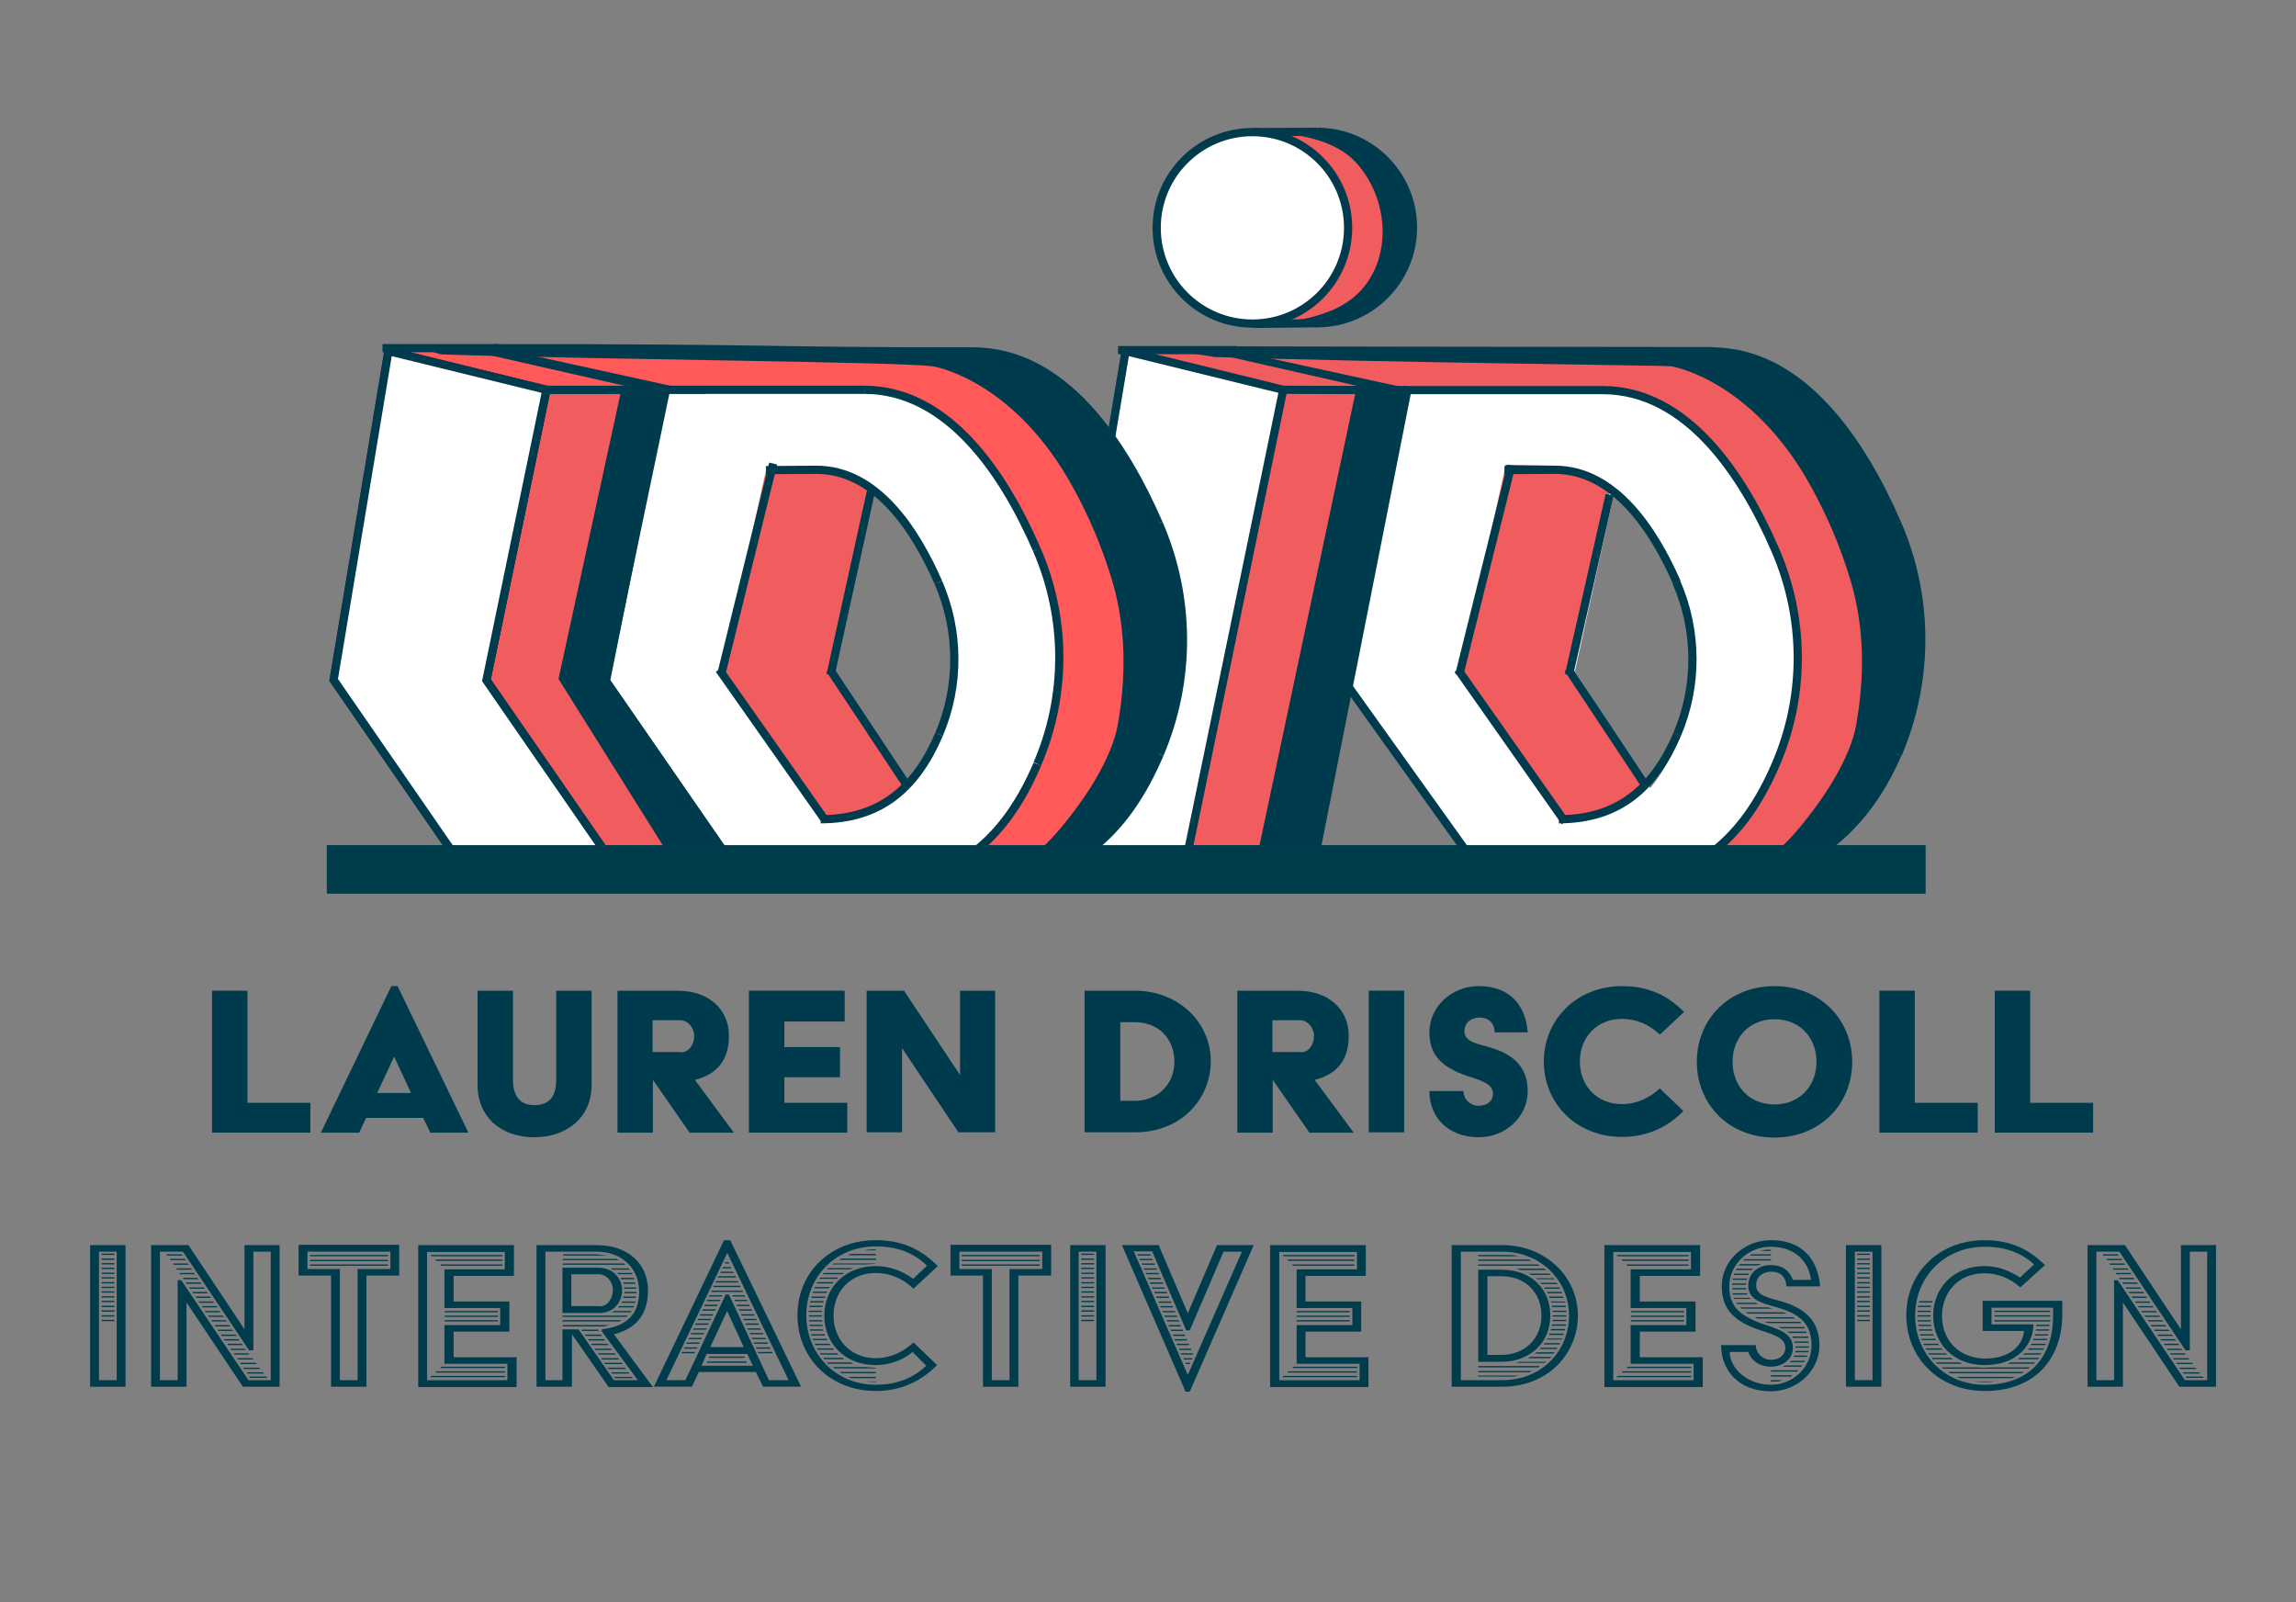 <?xml version="1.0" encoding="utf-8"?>
<!-- Generator: Adobe Illustrator 24.3.0, SVG Export Plug-In . SVG Version: 6.00 Build 0)  -->
<svg version="1.1" id="Layer_1" xmlns="http://www.w3.org/2000/svg" xmlns:xlink="http://www.w3.org/1999/xlink" x="0px" y="0px"
	 viewBox="0 0 700.5 488.8" style="enable-background:new 0 0 700.5 488.8;" xml:space="preserve">
<rect x="0" y="0" width="700.5" height="488.8" fill="#808080" stroke="none"/>
<style type="text/css">
	.st0{enable-background:new    ;}
	.st1{fill:#003B4D;}
	.st2{fill:#013C4D;}
	.st3{fill:#FFFFFF;}
	.st4{fill:#F15C5E;stroke:#003B4D;stroke-width:2.5;stroke-miterlimit:10;}
	.st5{fill:#F15C5E;}
	.st6{fill:#FFFFFF;stroke:#003B4D;stroke-width:2.5;stroke-miterlimit:10;}
	.st7{fill:none;stroke:#003B4D;stroke-width:2.5;stroke-miterlimit:10;}
	.st8{fill:#FF595A;}
	.st9{fill:none;stroke:#221F1F;stroke-width:2.5;stroke-miterlimit:10;}
	.st10{fill:none;stroke:#0B5A6E;stroke-width:2.5;stroke-miterlimit:10;}
	.st11{fill:#0B5A6E;stroke:#003B4D;stroke-width:2.5;stroke-miterlimit:10;}
	.st12{fill:none;stroke:#2C4451;stroke-width:2.5;stroke-miterlimit:10;}
	.st13{fill:#003B4D;stroke:#003B4D;stroke-width:2.5;stroke-miterlimit:10;}
</style>
<g class="st0">
	<path class="st1" d="M64.7,302.2h10.8v34.2h19.2v9.1h-30V302.2z"/>
</g>
<g class="st0">
	<path class="st1" d="M119.4,300.8h1.9l21.6,44.7h-11.6l-2.2-4.5h-17.4l-2.1,4.5H97.9L119.4,300.8z M125.4,333.4l-5.1-11h-0.1
		l-5.1,11H125.4z"/>
</g>
<g class="st0">
	<path class="st1" d="M145.8,302.2h10.7v27.1c0,5.8,2.8,7.8,6.5,7.8c4.1,0,6.7-2,6.7-7.8v-27.1h10.8v28.7c0,10.2-7.8,16-17.5,16
		c-10.1,0-17.3-6.1-17.3-16V302.2z"/>
	<path class="st1" d="M188.3,302.2h18.4c9.5,0,15.7,5.6,15.7,13.8c0,7.6-3.9,11.8-10.4,13.4l11.9,16.1h-13.5l-11.2-16.1v16.1h-10.8
		V302.2z M207.8,321c2.4,0,4-2.4,4-5c0-2.5-1.9-4.8-4.3-4.8h-8.4v9.7H207.8z"/>
	<path class="st1" d="M228.5,302.2h29.2v9.4h-18.4v7.8h17v9.2h-17v7.8h19.2v9.1h-30V302.2z"/>
	<path class="st1" d="M264.4,302.2h11.4l17.1,25.7v-25.7h10.7v43.2h-11.2l-17.2-25.7v25.7h-10.8V302.2z"/>
	<path class="st1" d="M330.9,302.2h15.4c13,0,23.1,9.4,23.1,21.5c0,11.5-9,21.7-23.1,21.7h-15.4V302.2z M346.1,335.8
		c6.9,0,12.2-4.8,12.2-12c0-6.7-4.6-12-12.2-12h-4.3v24H346.1z"/>
	<path class="st1" d="M377.4,302.2h18.4c9.5,0,15.7,5.6,15.7,13.8c0,7.6-3.9,11.8-10.4,13.4l11.9,16.1h-13.5l-11.2-16.1v16.1h-10.8
		V302.2z M396.9,321c2.4,0,4-2.4,4-5c0-2.5-1.9-4.8-4.3-4.8h-8.4v9.7H396.9z"/>
	<path class="st1" d="M417.6,302.2h10.8v43.2h-10.8V302.2z"/>
	<path class="st1" d="M446.5,332.8c0,2.5,2.1,4.5,4.6,4.5c2.7,0,4.4-1.5,4.4-3.7c0-3.2-4.3-4.2-7.9-5.4c-7.4-2.6-11.5-6-11.5-13.4
		c0-7.6,6.7-14,15-14c9.8,0,14.4,6.1,15,14.1h-10.1c0-2.5-1.5-4.5-4.6-4.5c-2.4,0-4.6,1.4-4.6,4.2c0,3.2,4,3.8,7.8,4.9
		c7.9,2.3,11.5,6.6,11.5,13.4c0,7.6-6.6,14-14.9,14c-9.6,0-15.1-6.3-15.1-14.1H446.5z"/>
</g>
<g class="st0">
	<path class="st1" d="M494.9,300.8c8.4,0,14.2,3.1,18.9,7.9l-7.4,6.9c-3.1-3-7.1-4.8-11.5-4.8c-7.9,0-12.9,5.8-12.9,13
		c0,7.3,5.1,13,12.9,13c4.4,0,8.4-1.9,11.5-4.8l7.2,6.9c-4.4,4.5-10.5,7.9-18.7,7.9c-14,0-23.9-10.2-23.9-23.1
		C471.1,311,481,300.8,494.9,300.8z"/>
</g>
<g class="st0">
	<path class="st1" d="M541.4,300.8c13.9,0,23.7,10.2,23.7,23.1c0,12.9-9.8,23.1-23.7,23.1c-14,0-23.7-10.2-23.7-23.1
		C517.7,311,527.4,300.8,541.4,300.8z M541.4,336.9c7.8,0,12.8-5.8,12.8-13c0-7.3-5-13-12.8-13c-7.9,0-12.8,5.8-12.8,13
		C528.6,331.1,533.5,336.9,541.4,336.9z"/>
	<path class="st1" d="M573.4,302.2h10.8v34.2h19.2v9.1h-30V302.2z"/>
</g>
<g class="st0">
	<path class="st1" d="M608.6,302.2h10.8v34.2h19.2v9.1h-30V302.2z"/>
</g>
<g class="st0">
	<path class="st2" d="M27.5,379.8h10.8V423H27.5V379.8z M35.6,421v-39.2h-5.4V421H35.6z M31,382.4h3.9v0.4H31V382.4z M31,383.9h3.9
		v0.4H31V383.9z M31,385.3h3.9v0.4H31V385.3z M31,386.7h3.9v0.4H31V386.7z M31,388.2h3.9v0.4H31V388.2z M31,389.6h3.9v0.4H31V389.6z
		 M31,391.1h3.9v0.4H31V391.1z M31,392.5h3.9v0.4H31V392.5z M31,393.9h3.9v0.4H31V393.9z M31,395.4h3.9v0.4H31V395.4z M31,396.8h3.9
		v0.4H31V396.8z M31,398.3h3.9v0.4H31V398.3z M31,399.7h3.9v0.4H31V399.7z M31,401.2h3.9v0.4H31V401.2z M31,402.6h3.9v0.4H31V402.6z
		"/>
	<path class="st2" d="M46.1,379.8h11.4l17.1,25.7v-25.7h10.7V423H74.1l-17.2-25.7V423H46.1V379.8z M54.2,421v-30.5h1.1L75.8,421h6.8
		v-39.2h-5.3v30.1H76l-20.2-30.1h-7V421H54.2z M50.8,382.6h4.6l0.3,0.4H51L50.8,382.6z M51.8,384h4.6l0.3,0.4H52L51.8,384z
		 M52.7,385.4h4.6l0.3,0.4H53L52.7,385.4z M53.8,386.9h4.5l0.3,0.4H54L53.8,386.9z M54.7,388.3h4.5l0.3,0.4H55L54.7,388.3z
		 M55.8,389.8h4.4l0.3,0.4H56L55.8,389.8z M56.7,391.2h4.5l0.3,0.4h-4.6L56.7,391.2z M57.7,392.7h4.5l0.3,0.4h-4.6L57.7,392.7z
		 M58.7,394.1h4.4l0.3,0.4h-4.5L58.7,394.1z M59.7,395.5h4.4l0.3,0.4h-4.5L59.7,395.5z M60.6,397H65l0.3,0.4h-4.5L60.6,397z
		 M61.6,398.4h4.5l0.3,0.4h-4.6L61.6,398.4z M62.5,399.9H67l0.3,0.4h-4.6L62.5,399.9z M63.5,401.3H68l0.3,0.4h-4.6L63.5,401.3z
		 M64.5,402.7h4.4l0.3,0.4h-4.5L64.5,402.7z M65.5,404.2h4.4l0.3,0.4h-4.5L65.5,404.2z M66.4,405.6h4.4l0.3,0.4h-4.5L66.4,405.6z
		 M67.4,407.1h4.5l0.3,0.4h-4.6L67.4,407.1z M72.8,408.5l0.3,0.4h-4.6l-0.2-0.4H72.8z M73.8,409.9l0.3,0.4h-4.5l-0.2-0.4H73.8z
		 M74.7,411.4l0.3,0.4h-4.5l-0.2-0.4H74.7z M75.8,412.8l0.3,0.4h-4.6l-0.2-0.4H75.8z M76.9,414.3l0.4,0.4h-4.8l-0.2-0.4H76.9z
		 M78,415.7l0.4,0.4h-4.9l-0.2-0.4H78z M79.1,417.2l0.3,0.4h-5l-0.2-0.4H79.1z M80.2,418.6l0.4,0.4h-5.1l-0.2-0.4H80.2z M81.2,419.9
		l0.4,0.4h-5.4l-0.2-0.4H81.2z"/>
	<path class="st2" d="M101,389.1h-9.9v-9.4h30.7v9.4h-10V423H101V389.1z M109.1,421v-33.9h10v-5.3H93.8v5.3h9.9V421H109.1z
		 M94.6,382.8h23.8v0.4H94.6V382.8z M94.6,384.3h23.8v0.4H94.6V384.3z M94.6,385.7h23.8v0.4H94.6V385.7z"/>
	<path class="st2" d="M127.6,379.8h29.2v9.4h-18.4v7.8h17v9.2h-17v7.8h19.2v9.1h-30V379.8z M154.8,421v-5h-19.2v-11.8h17v-5.2h-17
		v-11.8H154v-5.3h-23.7V421H154.8z M131.6,419.7h22.5v0.4h-22.9L131.6,419.7z M131.3,382.8h22v0.4h-21.6L131.3,382.8z M132.8,384.2
		h20.5v0.4h-20.1L132.8,384.2z M133.2,418.3h20.9v0.4h-21.3L133.2,418.3z M134.3,385.7h19v0.4h-18.7L134.3,385.7z M134.7,416.9h19.4
		v0.4h-19.8L134.7,416.9z M135.7,399.9h16.2v0.4h-16.2V399.9z M135.7,401.3h16.2v0.4h-16.2V401.3z M135.7,402.7h16.2v0.4h-16.2
		V402.7z"/>
	<path class="st2" d="M163.5,379.8H182c9.5,0,15.7,5.6,15.7,13.8c0,7.6-3.9,11.8-10.4,13.4l11.9,16.1h-13.5l-11.2-16.1V423h-10.8
		V379.8z M171.6,421v-15.5h4.9l10.8,15.5h7.3l-11-14.9v-0.6c7.5-0.9,11.4-4.5,11.4-11.5c0-7.4-5.6-12.2-12.9-12.2h-15.7V421H171.6z
		 M171.6,386.7h11.1c4.5,0,7.1,3.5,7.1,6.8c0,3.8-2.7,7-6.8,7h-11.4V386.7z M171.7,382.6H182l3.5,0.4h-13.7V382.6z M171.7,384h16.5
		l0.6,0.4h-17.1V384z M171.7,385.4h18.7l0.4,0.4h-19.1V385.4z M171.7,401.3h19.8l-0.4,0.4h-19.5V401.3z M171.7,402.7h17.9l-0.7,0.4
		h-17.3V402.7z M171.7,404.2H186l-1.9,0.4h-12.4V404.2z M183,398.5c2.4,0,4-2.5,4-5s-1.9-4.8-4.3-4.8h-8.4v9.7H183z M177.4,405.6
		h5.2v0.4h-5L177.4,405.6z M178.4,407.1h4.9l0.4,0.4h-5L178.4,407.1z M179.4,408.5h4.9l0.3,0.4h-5L179.4,408.5z M180.3,409.9h5
		l0.4,0.4h-5.1L180.3,409.9z M186.4,411.4l0.3,0.4h-5.1l-0.2-0.4H186.4z M187.5,412.8l0.4,0.4h-5.3l-0.2-0.4H187.5z M188.6,414.3
		l0.3,0.4h-5.3l-0.2-0.4H188.6z M189.6,415.7l0.4,0.4h-5.4l-0.2-0.4H189.6z M190.7,417.2l0.3,0.4h-5.4l-0.2-0.4H190.7z M191.8,386.9
		l0.3,0.4H187l-0.8-0.4H191.8z M191.7,418.6l0.4,0.4h-5.4l-0.2-0.4H191.7z M187.3,399.9h5.4l-0.3,0.4h-5.7L187.3,399.9z M192.8,420
		l0.2,0.4h-5.4l-0.2-0.4H192.8z M192.8,388.3l0.1,0.4h-4.1l-0.5-0.4H192.8z M188.9,398.4h4.6l-0.2,0.4h-4.7L188.9,398.4z
		 M189.4,389.8h4l0.1,0.4h-4L189.4,389.8z M189.8,397h4.1l-0.1,0.4h-4.2L189.8,397z M190.1,391.2h3.7v0.4h-3.5L190.1,391.2z
		 M190.2,395.5h3.8v0.4h-3.9L190.2,395.5z M190.4,392.7h3.7v0.4h-3.7V392.7z M190.5,394.1h3.7v0.4h-3.7V394.1z"/>
</g>
<g class="st0">
	<path class="st2" d="M220.9,378.3h1.9l21.6,44.7h-11.6l-2.2-4.5h-17.4l-2.1,4.5h-11.6L220.9,378.3z M209.1,421l12.3-26.1h1
		l12.2,26.1h6l-18.7-38.8L203.3,421H209.1z M208.1,412.4h4l-0.2,0.4h-4L208.1,412.4z M208.8,411h4l-0.2,0.4h-4L208.8,411z
		 M209.5,409.5h4l-0.2,0.4h-4L209.5,409.5z M210.2,408.1h4l-0.2,0.4H210L210.2,408.1z M210.9,406.6h4l-0.2,0.4h-4L210.9,406.6z
		 M211.6,405.2h4l-0.2,0.4h-3.9L211.6,405.2z M212.2,403.7h4l-0.2,0.4h-3.9L212.2,403.7z M213,402.3h4l-0.2,0.4h-4L213,402.3z
		 M213.6,400.9h4l-0.2,0.4h-3.9L213.6,400.9z M229.7,416.6L228,413h-12.4l-1.6,3.6H229.7z M214.4,399.4h4l-0.2,0.4h-4L214.4,399.4z
		 M215,398h4l-0.2,0.4h-3.9L215,398z M215.8,396.5h4l-0.2,0.4h-4L215.8,396.5z M215.8,415.3h11.9l0.1,0.4h-12.2L215.8,415.3z
		 M216.4,395.1h4l-0.2,0.4h-3.9L216.4,395.1z M216.4,413.8h10.7l0.2,0.4h-11L216.4,413.8z M226.9,410.9l-5-10.9h-0.1l-5.1,10.9
		H226.9z M217.2,393.7h9.3l0.2,0.4h-9.8L217.2,393.7z M217.8,392.2h8l0.1,0.4h-8.3L217.8,392.2z M218.5,390.8h6.6l0.2,0.4h-7
		L218.5,390.8z M219.2,389.3h5.2l0.1,0.4H219L219.2,389.3z M219.9,387.9h3.8l0.2,0.4h-4.2L219.9,387.9z M220.6,386.5h2.4l0.1,0.4
		h-2.8L220.6,386.5z M221.3,385h1l0.2,0.4h-1.4L221.3,385z M221.9,383.8l0.1,0.3h-0.3L221.9,383.8z M223.4,395.1h3.8l0.1,0.4h-3.7
		L223.4,395.1z M224.1,396.5h3.8l0.2,0.4h-3.8L224.1,396.5z M224.7,398h3.9l0.1,0.4h-3.8L224.7,398z M225.4,399.4h3.9l0.2,0.4h-3.9
		L225.4,399.4z M226.1,400.9h4l0.1,0.4h-3.9L226.1,400.9z M226.7,402.3h4l0.2,0.4h-4L226.7,402.3z M227.4,403.7h4l0.1,0.4h-4
		L227.4,403.7z M228,405.2h4l0.2,0.4h-4L228,405.2z M232.8,406.6l0.1,0.4h-4l-0.2-0.4H232.8z M233.5,408.1l0.2,0.4h-4.2l-0.2-0.4
		H233.5z M234.2,409.5l0.1,0.4h-4.2l-0.2-0.4H234.2z M234.9,411l0.2,0.4h-4.3l-0.2-0.4H234.9z M235.6,412.4l0.1,0.4h-4.3l-0.2-0.4
		H235.6z"/>
</g>
<g class="st0">
	<path class="st2" d="M267.2,378.3c8.4,0,14.2,3.1,18.9,7.9l-7.4,6.9c-3.1-3-7.1-4.8-11.5-4.8c-7.9,0-12.9,5.8-12.9,13
		s5.1,13,12.9,13c4.4,0,8.4-1.9,11.5-4.8l7.2,6.9c-4.4,4.5-10.5,7.9-18.7,7.9c-14,0-23.9-10.2-23.9-23.1S253.2,378.3,267.2,378.3z
		 M267.2,422.4c6.5,0,11.3-2,15.4-5.8l-4.2-4.2c-2.6,2.3-6.8,4-11.2,4c-9.5,0-15.7-6.6-15.7-15.1c0-8.4,6.2-15.1,15.7-15.1
		c4.2,0,8.2,1.5,11.4,3.9l4.2-4c-3.9-3.9-9-5.9-15.6-5.9c-12.3,0-21.2,9.3-21.2,21S254.9,422.4,267.2,422.4z M246.8,399.8h4
		l-0.1,0.4h-4L246.8,399.8z M246.8,401.2h4v0.4h-4V401.2z M246.8,402.7h4l0.1,0.4h-4L246.8,402.7z M247,398.3h4l-0.1,0.4h-4
		L247,398.3z M246.9,404.1h4l0.1,0.4h-4L246.9,404.1z M247.2,396.9h4.1l-0.1,0.4h-4L247.2,396.9z M247.1,405.5h4l0.1,0.4h-4
		L247.1,405.5z M247.6,395.5h4.2l-0.1,0.4h-4.1L247.6,395.5z M247.5,407h4.1l0.1,0.4h-4.2L247.5,407z M248,394h4.4l-0.2,0.4H248
		L248,394z M248,408.4h4.3l0.2,0.4H248L248,408.4z M248.6,392.6h4.6l-0.3,0.4h-4.5L248.6,392.6z M248.5,409.9h4.6l0.3,0.4h-4.6
		L248.5,409.9z M249.3,391.1h5l-0.3,0.4h-4.9L249.3,391.1z M249.2,411.3h4.9l0.4,0.4h-5L249.2,411.3z M250.3,389.7h5.4l-0.4,0.4H250
		L250.3,389.7z M250.1,412.8h5.3l0.4,0.4h-5.4L250.1,412.8z M251.3,388.3h6.2l-0.5,0.4h-6L251.3,388.3z M251.2,414.2h5.9l0.4,0.4
		h-6.1L251.2,414.2z M252.7,386.8h7.7l-1,0.4h-7.1L252.7,386.8z M259.6,415.6l0.7,0.4h-7.6l-0.4-0.4H259.6z M254.4,385.4h12.8v0.1
		l-2.9,0.2h-10.5L254.4,385.4z M264.8,417.1c0.7,0,1.8,0.1,2.4,0.1v0.2h-12.6l-0.4-0.4H264.8z M256.6,383.9h10.7v0.4H256
		L256.6,383.9z M267.2,418.5v0.4h-10.5l-0.5-0.4H267.2z M259.6,382.5h7.6v0.4h-8.6L259.6,382.5z M267.2,420v0.4h-7.5l-1-0.4H267.2z
		 M267.2,381.1v0.3h-3.7C264.7,381.2,265.1,381.1,267.2,381.1z M267.2,421.4v0.2h-0.1l-3.3-0.2H267.2z"/>
	<path class="st2" d="M299.9,389.1H290v-9.4h30.7v9.4h-10V423h-10.8V389.1z M308,421v-33.9h10v-5.3h-25.3v5.3h9.9V421H308z
		 M293.4,382.8h23.8v0.4h-23.8V382.8z M293.4,384.3h23.8v0.4h-23.8V384.3z M293.4,385.7h23.8v0.4h-23.8V385.7z"/>
	<path class="st2" d="M326.5,379.8h10.8V423h-10.8V379.8z M334.5,421v-39.2h-5.4V421H334.5z M329.9,382.4h3.9v0.4h-3.9V382.4z
		 M329.9,383.9h3.9v0.4h-3.9V383.9z M329.9,385.3h3.9v0.4h-3.9V385.3z M329.9,386.7h3.9v0.4h-3.9V386.7z M329.9,388.2h3.9v0.4h-3.9
		V388.2z M329.9,389.6h3.9v0.4h-3.9V389.6z M329.9,391.1h3.9v0.4h-3.9V391.1z M329.9,392.5h3.9v0.4h-3.9V392.5z M329.9,393.9h3.9
		v0.4h-3.9V393.9z M329.9,395.4h3.9v0.4h-3.9V395.4z M329.9,396.8h3.9v0.4h-3.9V396.8z M329.9,398.3h3.9v0.4h-3.9V398.3z
		 M329.9,399.7h3.9v0.4h-3.9V399.7z M329.9,401.2h3.9v0.4h-3.9V401.2z M329.9,402.6h3.9v0.4h-3.9V402.6z"/>
	<path class="st2" d="M342.3,379.8h11.2l8.9,20.8l8.9-20.8h11.2l-19.5,44.7h-1.3L342.3,379.8z M378.9,381.8h-5.6L363,405.8h-1.1
		l-10.4-24.1h-5.6l16.5,37.7L378.9,381.8z M347,382.6h4l0.1,0.4h-3.9L347,382.6z M347.6,384h4l0.1,0.4h-3.9L347.6,384z M348.3,385.4
		h4l0.1,0.4h-3.9L348.3,385.4z M348.9,386.9h4l0.1,0.4h-3.9L348.9,386.9z M349.5,388.3h4l0.1,0.4h-3.9L349.5,388.3z M350.2,389.8
		h3.9l0.1,0.4h-3.8L350.2,389.8z M350.8,391.2h4l0.1,0.4H351L350.8,391.2z M351.4,392.7h3.9l0.1,0.4h-3.8L351.4,392.7z M352.1,394.1
		h3.9l0.1,0.4h-3.8L352.1,394.1z M352.7,395.5h3.9l0.1,0.4h-3.8L352.7,395.5z M353.4,397h3.9l0.1,0.4h-3.8L353.4,397z M353.9,398.4
		h3.9l0.1,0.4h-3.8L353.9,398.4z M354.6,399.9h3.9l0.1,0.4h-3.8L354.6,399.9z M355.2,401.3h3.9l0.1,0.4h-3.8L355.2,401.3z
		 M355.9,402.7h3.8l0.1,0.4h-3.7L355.9,402.7z M356.5,404.2h3.7l0.1,0.4h-3.7L356.5,404.2z M357.1,405.6h3.8l0.1,0.4h-3.7
		L357.1,405.6z M357.8,407.1h3.7l0.1,0.4H358L357.8,407.1z M358.3,408.5h3.8l0.1,0.4h-3.7L358.3,408.5z M359,409.9h3.7l0.1,0.4h-3.7
		L359,409.9z M359.7,411.4h3.7l0.1,0.4h-3.6L359.7,411.4z M363.9,412.8l0.1,0.4h-3.6l-0.2-0.4H363.9z M363.9,414.3l-0.2,0.4h-2.5
		l-0.2-0.4H363.9z M363.2,415.7l-0.2,0.4h-1.2l-0.2-0.4H363.2z M362.6,417.2l-0.1,0.3l-0.1-0.3H362.6z"/>
	<path class="st2" d="M387.5,379.8h29.2v9.4h-18.4v7.8h17v9.2h-17v7.8h19.2v9.1h-30V379.8z M414.8,421v-5h-19.2v-11.8h17v-5.2h-17
		v-11.8H414v-5.3h-23.7V421H414.8z M391.6,419.7h22.5v0.4h-22.9L391.6,419.7z M391.3,382.8h22v0.4h-21.6L391.3,382.8z M392.7,384.2
		h20.5v0.4h-20.1L392.7,384.2z M393.1,418.3h20.9v0.4h-21.3L393.1,418.3z M394.2,385.7h19v0.4h-18.7L394.2,385.7z M394.7,416.9h19.4
		v0.4h-19.8L394.7,416.9z M395.6,399.9h16.2v0.4h-16.2V399.9z M395.6,401.3h16.2v0.4h-16.2V401.3z M395.6,402.7h16.2v0.4h-16.2
		V402.7z"/>
	<path class="st2" d="M442.9,379.8h15.4c13,0,23.1,9.4,23.1,21.5c0,11.5-9,21.7-23.1,21.7h-15.4V379.8z M458.3,421
		c12.4,0,20.4-9.2,20.4-19.7c0-11-8.9-19.5-20.4-19.5h-12.6V421H458.3z M451,382.8h10.2l2.1,0.4H451V382.8z M451,384.2h15.5l0.8,0.4
		H451V384.2z M451,385.7h18.2l0.5,0.4H451V385.7z M451,387.3h7.1c9.3,0,14.9,6.1,14.9,14c0,8.5-6.5,14.1-14.9,14.1H451V387.3z
		 M451,416.7h18.8l-0.5,0.4H451V416.7z M451,418.2h16.5l-0.8,0.4H451V418.2z M451,419.6h12.4l-1.5,0.3h-11V419.6z M458.1,413.3
		c6.9,0,12.2-4.8,12.2-12c0-6.7-4.6-12-12.2-12h-4.3v24H458.1z M463.5,415.4h8.2l-0.3,0.3h-8.8L463.5,415.4z M471.2,387L471.2,387
		l0.5,0.4h-7.9l-1.2-0.4H471.2z M466.8,413.9h6.5l-0.4,0.4h-6.8L466.8,413.9z M472.7,388.5l0.4,0.4h-6l-0.6-0.4H472.7z M468.8,412.5
		h5.5l-0.3,0.4h-5.8L468.8,412.5z M474,389.9l0.2,0.3H469l-0.4-0.3H474z M470.1,411.1h5.1l-0.3,0.4h-5.1L470.1,411.1z M470,391.3
		h4.9l0.3,0.4h-4.9L470,391.3z M471.2,409.7h4.8l-0.2,0.4H471L471.2,409.7z M471.2,392.7h4.6l0.1,0.4h-4.6L471.2,392.7z
		 M472.1,408.3h4.6l-0.1,0.3h-4.6L472.1,408.3z M472,394.1h4.5l0.1,0.4h-4.4L472,394.1z M472.6,395.5h4.3l0.1,0.4h-4.3L472.6,395.5z
		 M472.7,406.8h4.4l-0.1,0.4h-4.3L472.7,406.8z M473.2,405.4h4.3l-0.1,0.4h-4.3L473.2,405.4z M473.2,397h4.3l0.1,0.3h-4.3L473.2,397
		z M473.5,398.3h4.2l0.1,0.4h-4.3L473.5,398.3z M473.5,404h4.3l-0.1,0.4h-4.2L473.5,404z M473.7,402.6h4.2v0.4h-4.3L473.7,402.6z
		 M473.7,399.8h4.2v0.4h-4.2V399.8z M473.7,401.2h4.2v0.4h-4.2V401.2z"/>
	<path class="st2" d="M489.5,379.8h29.2v9.4h-18.4v7.8h17v9.2h-17v7.8h19.2v9.1h-30V379.8z M516.7,421v-5h-19.2v-11.8h17v-5.2h-17
		v-11.8h18.4v-5.3h-23.7V421H516.7z M493.5,419.7H516v0.4h-22.9L493.5,419.7z M493.2,382.8h22v0.4h-21.6L493.2,382.8z M494.7,384.2
		h20.5v0.4h-20.1L494.7,384.2z M495.1,418.3H516v0.4h-21.3L495.1,418.3z M496.2,385.7h19v0.4h-18.7L496.2,385.7z M496.6,416.9H516
		v0.4h-19.8L496.6,416.9z M497.6,399.9h16.2v0.4h-16.2V399.9z M497.6,401.3h16.2v0.4h-16.2V401.3z M497.6,402.7h16.2v0.4h-16.2
		V402.7z"/>
	<path class="st2" d="M535.7,410.3c0,2.5,2.1,4.5,4.6,4.5c2.7,0,4.4-1.5,4.4-3.7c0-3.2-4.3-4.2-7.9-5.4c-7.4-2.6-11.5-6-11.5-13.4
		c0-7.6,6.7-14,15-14c9.8,0,14.4,6.1,15,14.1H545c0-2.5-1.5-4.5-4.6-4.5c-2.4,0-4.6,1.4-4.6,4.2c0,3.2,4,3.8,7.8,4.9
		c7.9,2.3,11.5,6.6,11.5,13.4c0,7.6-6.6,14-14.9,14c-9.6,0-15.1-6.3-15.1-14.1H535.7z M540.3,422.4c6.8,0,12.4-5.4,12.4-12
		c0-7.3-4.4-9.9-11.2-11.8c-4.3-1.2-8.1-2.2-8.1-6.5c0-3.7,2.9-6.2,6.8-6.2c4.6,0,6.1,2.7,6.8,4.5h5.5c-0.4-4.3-3.7-10.1-12.3-10.1
		c-6.8,0-12.6,5.4-12.6,12c0,5.3,2.1,8.7,10.1,11.5c4.2,1.5,9.3,2.6,9.3,7.3c0,3.8-3.4,5.8-6.8,5.8c-3.7-0.1-6.1-2.2-6.8-4.5h-5.7
		C527.9,417.7,533.3,422.4,540.3,422.4z M528.4,391.5h4.3v0.4h-4.3V391.5z M528.4,392.9h4.3l0.1,0.4h-4.3V392.9z M528.7,390h4.3
		l-0.1,0.4h-4.3L528.7,390z M528.6,394.5h4.4l0.1,0.4h-4.5L528.6,394.5z M528.9,395.9h4.9l-0.1-0.1l0.4,0.4H529L528.9,395.9z
		 M529.1,388.5h4.5l-0.2,0.4H529L529.1,388.5z M529.8,387h5.1l-0.5,0.4h-4.8L529.8,387z M529.7,397.4h6l0.6,0.4h-6.3L529.7,397.4z
		 M530.8,385.6h6.5l-0.8,0.4h-6L530.8,385.6z M530.9,398.8h8.5l1.4,0.4h-9.5L530.9,398.8z M532.2,384.1h8.1v0.4h-8.5L532.2,384.1z
		 M532.5,400.3h11.5l1.1,0.4h-11.8L532.5,400.3z M534.4,382.6h5.9v0.4h-6.5L534.4,382.6z M547.2,401.8l0.4,0.4H536l-0.6-0.4H547.2z
		 M538.7,381.2h1.5v0.4H537L538.7,381.2z M549.2,403.2l0.4,0.4h-10.1l-1.1-0.4H549.2z M540.3,418h8.4l-0.4,0.4h-8V418z M540.3,419.5
		h6.6l-0.5,0.4h-6.1V419.5z M540.3,421h3.7l-1.4,0.4h-2.4V421z M550.5,404.8l0.1,0.4h-7.1l-0.8-0.4H550.5z M544.7,416.5h5.2
		l-0.2,0.3l-0.1,0.1h-5.8L544.7,416.5z M551.1,406.2l0.1,0.4h-5.4l-0.4-0.4H551.1z M546.4,415.1h4.3l-0.2,0.4h-4.5L546.4,415.1z
		 M546.8,407.7h4.9l0.1,0.4H547L546.8,407.7z M547.4,413.5h4l-0.1,0.4h-4.1L547.4,413.5z M547.5,409.2h4.3v0.4h-4.3L547.5,409.2z
		 M547.8,412.1h4l-0.1,0.4h-4L547.8,412.1z M547.8,410.7h4.1l-0.1,0.4h-4V410.7z"/>
	<path class="st2" d="M563.2,379.8H574V423h-10.8V379.8z M571.3,421v-39.2h-5.4V421H571.3z M566.6,382.4h3.9v0.4h-3.9V382.4z
		 M566.6,383.9h3.9v0.4h-3.9V383.9z M566.6,385.3h3.9v0.4h-3.9V385.3z M566.6,386.7h3.9v0.4h-3.9V386.7z M566.6,388.2h3.9v0.4h-3.9
		V388.2z M566.6,389.6h3.9v0.4h-3.9V389.6z M566.6,391.1h3.9v0.4h-3.9V391.1z M566.6,392.5h3.9v0.4h-3.9V392.5z M566.6,393.9h3.9
		v0.4h-3.9V393.9z M566.6,395.4h3.9v0.4h-3.9V395.4z M566.6,396.8h3.9v0.4h-3.9V396.8z M566.6,398.3h3.9v0.4h-3.9V398.3z
		 M566.6,399.7h3.9v0.4h-3.9V399.7z M566.6,401.2h3.9v0.4h-3.9V401.2z M566.6,402.6h3.9v0.4h-3.9V402.6z"/>
	<path class="st2" d="M605.5,378.3c8.2,0,13.8,3,18.4,7.6l-7.5,6.8c-3-2.7-6.8-4.3-11-4.3c-7.9,0-12.9,5.8-12.9,13
		c0,8,5.8,13,13.2,13c7.7,0,11.5-4.2,11.8-8.4h-12.6v-9.2h24.3v4.1c0,12.8-7.6,23.4-23.7,23.4c-14,0-23.9-10.2-23.9-23.1
		S591.5,378.3,605.5,378.3z M605.5,422.4c14.2,0,20.9-9,20.9-21v-2.5h-18.8v5.1h12.8c-0.1,5.9-4.6,12.4-14.9,12.4
		c-9.5,0-15.7-6.6-15.7-15.1c0-8.4,6.2-15.1,15.7-15.1c3.9,0,7.7,1.4,10.8,3.5l4.3-4c-3.8-3.5-8.7-5.4-15.1-5.4
		c-12.3,0-21.2,9.3-21.2,21S593.2,422.4,605.5,422.4z M585.1,399.8h4l-0.1,0.4h-4L585.1,399.8z M585,401.2h4v0.4h-4V401.2z
		 M585,402.7h4l0.1,0.4h-4L585,402.7z M585.2,398.3h4l-0.1,0.4h-4L585.2,398.3z M585.2,404.1h4l0.1,0.4h-4L585.2,404.1z
		 M585.5,396.9h4.1l-0.1,0.4h-4L585.5,396.9z M585.4,405.5h4l0.1,0.4h-4L585.4,405.5z M585.8,407h4.1l0.1,0.4h-4.2L585.8,407z
		 M586.2,408.4h4.3l0.2,0.4h-4.4L586.2,408.4z M586.7,409.9h4.6l0.3,0.4h-4.6L586.7,409.9z M587.4,411.3h4.9l0.4,0.4h-5L587.4,411.3
		z M588.3,412.8h5.3l0.4,0.4h-5.4L588.3,412.8z M589.4,414.2h5.9l0.4,0.4h-6.1L589.4,414.2z M597.9,415.6l0.7,0.4H591l-0.4-0.4
		H597.9z M603,417.1c0.6,0.1,1.6,0.1,2.4,0.1c1,0,1.7-0.1,2.4-0.1h11.5l-0.4,0.4h-26.1l-0.4-0.4H603z M617.5,418.5l-0.5,0.4h-22.1
		l-0.5-0.4H617.5z M614.8,420l-1,0.4H598l-1-0.4H614.8z M608.8,421.4c-0.6,0.1-1.5,0.2-3.4,0.2c-1.2,0-2.4-0.1-3.5-0.2H608.8z
		 M608.5,399.8h17v0.4h-17V399.8z M608.5,401.2h17v0.4h-17V401.2z M608.5,402.7h17v0.4h-17V402.7z M613.3,415.6h7.6l-0.4,0.4h-8
		L613.3,415.6z M616.1,414.2h6l-0.3,0.4h-6.2L616.1,414.2z M617.7,412.8h5.1l-0.3,0.4h-5.2L617.7,412.8z M619,411.3h4.6l-0.2,0.4
		h-4.7L619,411.3z M619.8,409.9h4.4l-0.2,0.4h-4.5L619.8,409.9z M620.4,408.4h4.2l-0.1,0.4h-4.2L620.4,408.4z M620.9,407h4l-0.1,0.4
		h-4L620.9,407z M621.2,405.5h4l-0.1,0.4h-4L621.2,405.5z M621.3,404.1h4v0.4h-4L621.3,404.1z"/>
	<path class="st2" d="M636.9,379.8h11.4l17.1,25.7v-25.7h10.7V423h-11.2l-17.2-25.7V423h-10.8V379.8z M645,421v-30.5h1.1l20.5,30.5
		h6.8v-39.2h-5.3v30.1h-1.3l-20.2-30.1h-7V421H645z M641.5,382.6h4.6l0.3,0.4h-4.7L641.5,382.6z M642.6,384h4.6l0.3,0.4h-4.6
		L642.6,384z M643.5,385.4h4.6l0.3,0.4h-4.6L643.5,385.4z M644.6,386.9h4.5l0.3,0.4h-4.6L644.6,386.9z M645.5,388.3h4.5l0.3,0.4
		h-4.6L645.5,388.3z M646.5,389.8h4.4l0.3,0.4h-4.5L646.5,389.8z M647.5,391.2h4.5l0.3,0.4h-4.6L647.5,391.2z M648.5,392.7h4.5
		l0.3,0.4h-4.6L648.5,392.7z M649.5,394.1h4.4l0.3,0.4h-4.5L649.5,394.1z M650.4,395.5h4.4l0.3,0.4h-4.5L650.4,395.5z M651.4,397
		h4.4l0.3,0.4h-4.5L651.4,397z M652.3,398.4h4.5l0.3,0.4h-4.6L652.3,398.4z M653.3,399.9h4.5l0.3,0.4h-4.6L653.3,399.9z
		 M654.3,401.3h4.5l0.3,0.4h-4.6L654.3,401.3z M655.3,402.7h4.4l0.3,0.4h-4.5L655.3,402.7z M656.2,404.2h4.4l0.3,0.4h-4.5
		L656.2,404.2z M657.2,405.6h4.4l0.3,0.4h-4.5L657.2,405.6z M658.2,407.1h4.5l0.3,0.4h-4.6L658.2,407.1z M663.6,408.5l0.3,0.4h-4.6
		l-0.2-0.4H663.6z M664.6,409.9l0.3,0.4h-4.5l-0.2-0.4H664.6z M665.5,411.4l0.3,0.4h-4.5l-0.2-0.4H665.5z M666.6,412.8l0.3,0.4h-4.6
		l-0.2-0.4H666.6z M667.6,414.3l0.4,0.4h-4.8l-0.2-0.4H667.6z M668.7,415.7l0.4,0.4h-4.9l-0.2-0.4H668.7z M669.8,417.2l0.3,0.4h-5
		l-0.2-0.4H669.8z M670.9,418.6l0.4,0.4h-5.1l-0.2-0.4H670.9z M672,419.9l0.4,0.4H667l-0.2-0.4H672z"/>
</g>
<path class="st3" d="M542.9,168.1c-9.8-22.6-26.8-48.7-52.6-48.7h-60.7L411.3,208l43,62.2H492c26.3,0,41.5-14,51.1-36.6
	C552,212.7,552,189,542.9,168.1z M503.5,240.4l-23-35.6l12.1-55.1C541.1,196.6,503.5,240.4,503.5,240.4L503.5,240.4z"/>
<path class="st3" d="M316.3,167.6c-9.8-22.6-26.8-48.7-52.6-48.7H203l-18.2,88.5l43,62.2h37.6c26.3,0,41.5-14,51.1-36.6
	C325.4,212.1,325.4,188.5,316.3,167.6z M276.9,239.9l-23-35.6l12.1-55.1C314.5,196.1,276.9,239.9,276.9,239.9L276.9,239.9z"/>
<rect x="330.1" y="227.3" class="st3" width="25.2" height="40.9"/>
<polygon class="st4" points="166.7,118.9 203.2,118.9 184.7,207.5 227.7,269.7 191.4,269.7 148.4,207.5 "/>
<path class="st5" d="M233.7,143.4c0,0,16.1-0.6,19.7,0.2c3.6,0.9,12.5,4.9,12.5,4.9l-12.6,57.3l23.5,33.9c0,0-12.8,12.1-26.6,10
	L220,205.9L233.7,143.4z"/>
<polygon class="st5" points="392.2,118.9 428.1,118.9 397.4,269.7 360.4,269.7 "/>
<path class="st5" d="M343.8,107.2l48.2,11.8c0,0,98.4-0.2,101,0.2s23.4,1.6,40.5,32.4s14.9,46.1,14.9,46.1s-2.1,33.4-12,46
	s-18.6,24-34.3,25c0,0,20.6,1.3,22.3,1s20.3-1.3,29.3-9s16.8-16.7,20.1-23.8s10.4-27.3,10.3-36.5s-2.8-36.4-7.4-40.7
	c0,0-9.8-20.1-14.5-26.2s-13-16.6-20.9-20.3s-14.5-5.8-19.4-5.9S343.8,107.2,343.8,107.2z"/>
<polyline class="st6" points="326.6,207.4 343.4,107.1 391.5,118.9 360.4,269.7 "/>
<line class="st7" x1="312.3" y1="257.7" x2="360.4" y2="269.5"/>
<path class="st5" d="M382.1,40.3h22.4c0,0,22.4-0.2,26.5,29.1c0,0,0.3,20.6-22.8,28.7l-26.1,0.6c0,0,25.8,1.7,29.2-29.2
	C411.3,69.5,411.3,42,382.1,40.3z"/>
<path class="st8" d="M118.5,107.1l48.1,11.8c0,0,98.4-0.2,101.1,0.2s23.4,1.6,40.5,32.4s15,46.1,15,46.1s-2.1,33.4-12,46
	s-18.5,24-34.2,25c0,0,20.6,1.3,22.3,1s20.3-1.3,29.3-9s16.8-16.7,20.1-23.8s10.4-27.3,10.3-36.5s-2.8-36.4-7.4-40.7
	c0,0-9.8-20.1-14.5-26.2s-13-16.6-20.9-20.3s-14.5-5.8-19.4-5.9S118.5,107.1,118.5,107.1z"/>
<path class="st1" d="M387.7,40.4l16.8-0.1c0,0,22.4-0.2,26.5,29.1c0,0,0.3,20.6-22.8,28.7l-26.1,0.6c0,0,16.3,0.7,27.4-5.6
	c14.8-8.4,16-29.4,5.1-42.5C409.3,44.1,400.4,41.2,387.7,40.4z"/>
<line class="st9" x1="474.6" y1="143.3" x2="459.3" y2="143.1"/>
<path class="st5" d="M459,143.6c0,0,16.1-0.6,19.7,0.2s12.6,4.9,12.6,4.9l-12.6,57.3l23.5,33.9c0,0-12.8,12.1-26.6,10l-30.3-43.9
	L459,143.6z"/>
<polygon class="st9" points="118.5,107.1 166.7,118.9 148.4,207.5 191.4,269.7 144.8,269.7 101.8,207.4 "/>
<polygon class="st6" points="118.5,107.1 166.7,118.9 148.4,207.5 191.4,269.7 144.8,269.7 101.8,207.4 "/>
<line class="st7" x1="151.7" y1="106.2" x2="116.7" y2="106.2"/>
<line class="st7" x1="166.7" y1="118.9" x2="203" y2="118.9"/>
<path class="st9" d="M296.4,269.7h-105"/>
<path class="st7" d="M298.8,269.5c-46.7,0-71,0.2-71,0.2h-36.4"/>
<path class="st7" d="M316.5,233.1c-9.7,22.6-24.8,36.6-51.1,36.6"/>
<path class="st7" d="M316.3,167.6c9.1,20.9,9.2,44.5,0.2,65.4"/>
<path class="st7" d="M263.7,118.9c25.8,0,42.8,26.1,52.6,48.7"/>
<line class="st7" x1="235.9" y1="141.4" x2="220" y2="205.9"/>
<line class="st7" x1="219.4" y1="204.2" x2="251.9" y2="250.4"/>
<path class="st7" d="M286.5,224c-6.8,15.9-17.5,25.9-36.1,25.9"/>
<path class="st7" d="M286.3,177.7c6.4,14.7,6.5,31.5,0.2,46.3"/>
<path class="st7" d="M249.1,143.3c18.3,0,30.2,18.4,37.2,34.4"/>
<line class="st7" x1="233.7" y1="143.4" x2="249.1" y2="143.3"/>
<path class="st7" d="M296.9,269.5c28.4,0,44.6-15.1,55-39.4"/>
<path class="st10" d="M351.7,159.6c9.8,22.5,9.9,48,0.2,70.5"/>
<path class="st10" d="M295.1,107.2c27.8,0,46,28.1,56.6,52.4"/>
<line class="st7" x1="203" y1="118.9" x2="263.7" y2="118.9"/>
<line class="st7" x1="266" y1="148.6" x2="253.4" y2="205.9"/>
<line class="st7" x1="253.2" y1="204.2" x2="276.9" y2="239.9"/>
<path class="st11" d="M150.4,106.2c91.7,0,78.7,1,146.5,1"/>
<line class="st7" x1="341.1" y1="106.8" x2="377.4" y2="106.8"/>
<line class="st7" x1="429.1" y1="119" x2="391.5" y2="118.9"/>
<line class="st12" x1="428.3" y1="119" x2="397.3" y2="269.7"/>
<path class="st7" d="M401.9,40.2c16.1,0,29.2,13.1,29.2,29.2S418,98.6,401.9,98.6l0,0"/>
<line class="st7" x1="382.2" y1="40.3" x2="402" y2="40.2"/>
<line class="st7" x1="382.4" y1="98.8" x2="402.1" y2="98.6"/>
<line class="st7" x1="359.9" y1="269.4" x2="397.4" y2="269.7"/>
<path class="st7" d="M521.6,269.7H453"/>
<line class="st12" x1="428.2" y1="119" x2="410" y2="207.5"/>
<line class="st7" x1="410" y1="207.5" x2="455" y2="270.4"/>
<line class="st7" x1="461.1" y1="142" x2="445.2" y2="205.9"/>
<line class="st7" x1="444.8" y1="204.2" x2="477.5" y2="250.7"/>
<path class="st7" d="M511.7,224c-6.8,15.9-17.5,25.9-36.1,25.9"/>
<path class="st7" d="M511.5,177.7c6.4,14.7,6.5,31.5,0.2,46.3"/>
<path class="st7" d="M474.4,143.3c18.2,0,30.2,18.4,37.2,34.4"/>
<line class="st7" x1="459" y1="143.4" x2="474.4" y2="143.3"/>
<path class="st10" d="M522.1,269.5c28.4,0,44.7-15.1,55-39.4"/>
<path class="st10" d="M576.9,159.6c9.8,22.5,9.9,47.9,0.3,70.5"/>
<path class="st10" d="M520.3,107.2c27.8,0,46,28.1,56.6,52.4"/>
<path class="st7" d="M428.2,119H489c25.8,0,42.8,26.1,52.6,48.7c9.1,20.9,9.2,44.5,0.2,65.4c-9.7,22.6-24.8,36.6-51.1,36.6"/>
<line class="st7" x1="491.1" y1="150.9" x2="478.7" y2="205.9"/>
<line class="st7" x1="478.4" y1="204" x2="502.2" y2="239.9"/>
<path class="st7" d="M376.4,106.9c0,0,100.3,0.2,145.9,0.2"/>
<polygon class="st1" points="203.7,120.1 189.3,120.1 170.4,207.1 209.7,269.8 229.2,269.7 186.2,207.5 "/>
<polygon class="st13" points="429.2,119.9 414.8,119.9 383.1,269.4 399.5,270 "/>
<path class="st1" d="M128.4,106.2l6.1,1.9c48.2,1.6,137.4,2.2,149.8,3.6c2.7,0.3,25.7,5.6,42.8,36.5c5.2,9.3,9.3,19.1,12.3,29.2
	c4.2,14.4,4.2,29.1,1.6,43.8c-1.8,9.9-9.3,21.3-15.2,28.7c-9.9,12.6-18.5,18.3-34.1,19.3c0,0,20.8-0.1,22.5-0.4s7.1-0.5,16.2-8.2
	s16.8-16.7,20.1-23.8s10.4-27.3,10.3-36.5s-2.8-36.4-7.4-40.7c0,0-10.3-19.9-15-26s-12.5-16.8-20.4-20.5s-16.2-6.6-21-7
	S128.4,106.2,128.4,106.2z"/>
<path class="st1" d="M353.6,106.2l17,2.7c48.8,1.6,137.1,2.6,139,2.8c2.7,0.3,25.7,5.6,42.8,36.5c5.2,9.3,9.3,19.1,12.3,29.2
	c4.2,14.4,4.2,29.1,1.6,43.8c-1.8,9.9-9.3,21.3-15.2,28.7c-9.9,12.6-18.5,18.3-34.2,19.3c0,0,21.7,0.4,23.5,0.1s6.2-1,15.2-8.7
	s16.8-16.7,20.1-23.8s10.4-27.3,10.3-36.5s-2.8-36.4-7.4-40.7c0,0-10.3-19.9-15-26s-12.5-16.8-20.4-20.5s-16.2-6.6-21-7
	S353.6,106.2,353.6,106.2z"/>
<path class="st7" d="M298.8,269.5c28.4,0,44.6-15.1,55-39.4"/>
<path class="st7" d="M520.9,269.7c28.3,0,47.6-15.4,58-39.6"/>
<path class="st7" d="M353.5,159.6c9.8,22.5,9.9,48,0.3,70.5"/>
<path class="st7" d="M296.9,107.2c27.8,0,46,28.1,56.6,52.4"/>
<path class="st7" d="M578.8,159.6c9.8,22.5,9.8,48,0.2,70.5"/>
<path class="st7" d="M522.2,107.2c27.8,0,46,28.1,56.6,52.4"/>
<polygon class="st1" points="201.2,120.1 140,106.2 154,106.6 215.6,120.1 "/>
<polygon class="st1" points="424.6,120.1 363.4,106.2 375.5,106.7 437.1,120.1 "/>
<circle class="st6" cx="382.1" cy="69.5" r="29.2"/>
<rect x="99.7" y="257.8" class="st2" width="487.8" height="14.8"/>
</svg>
